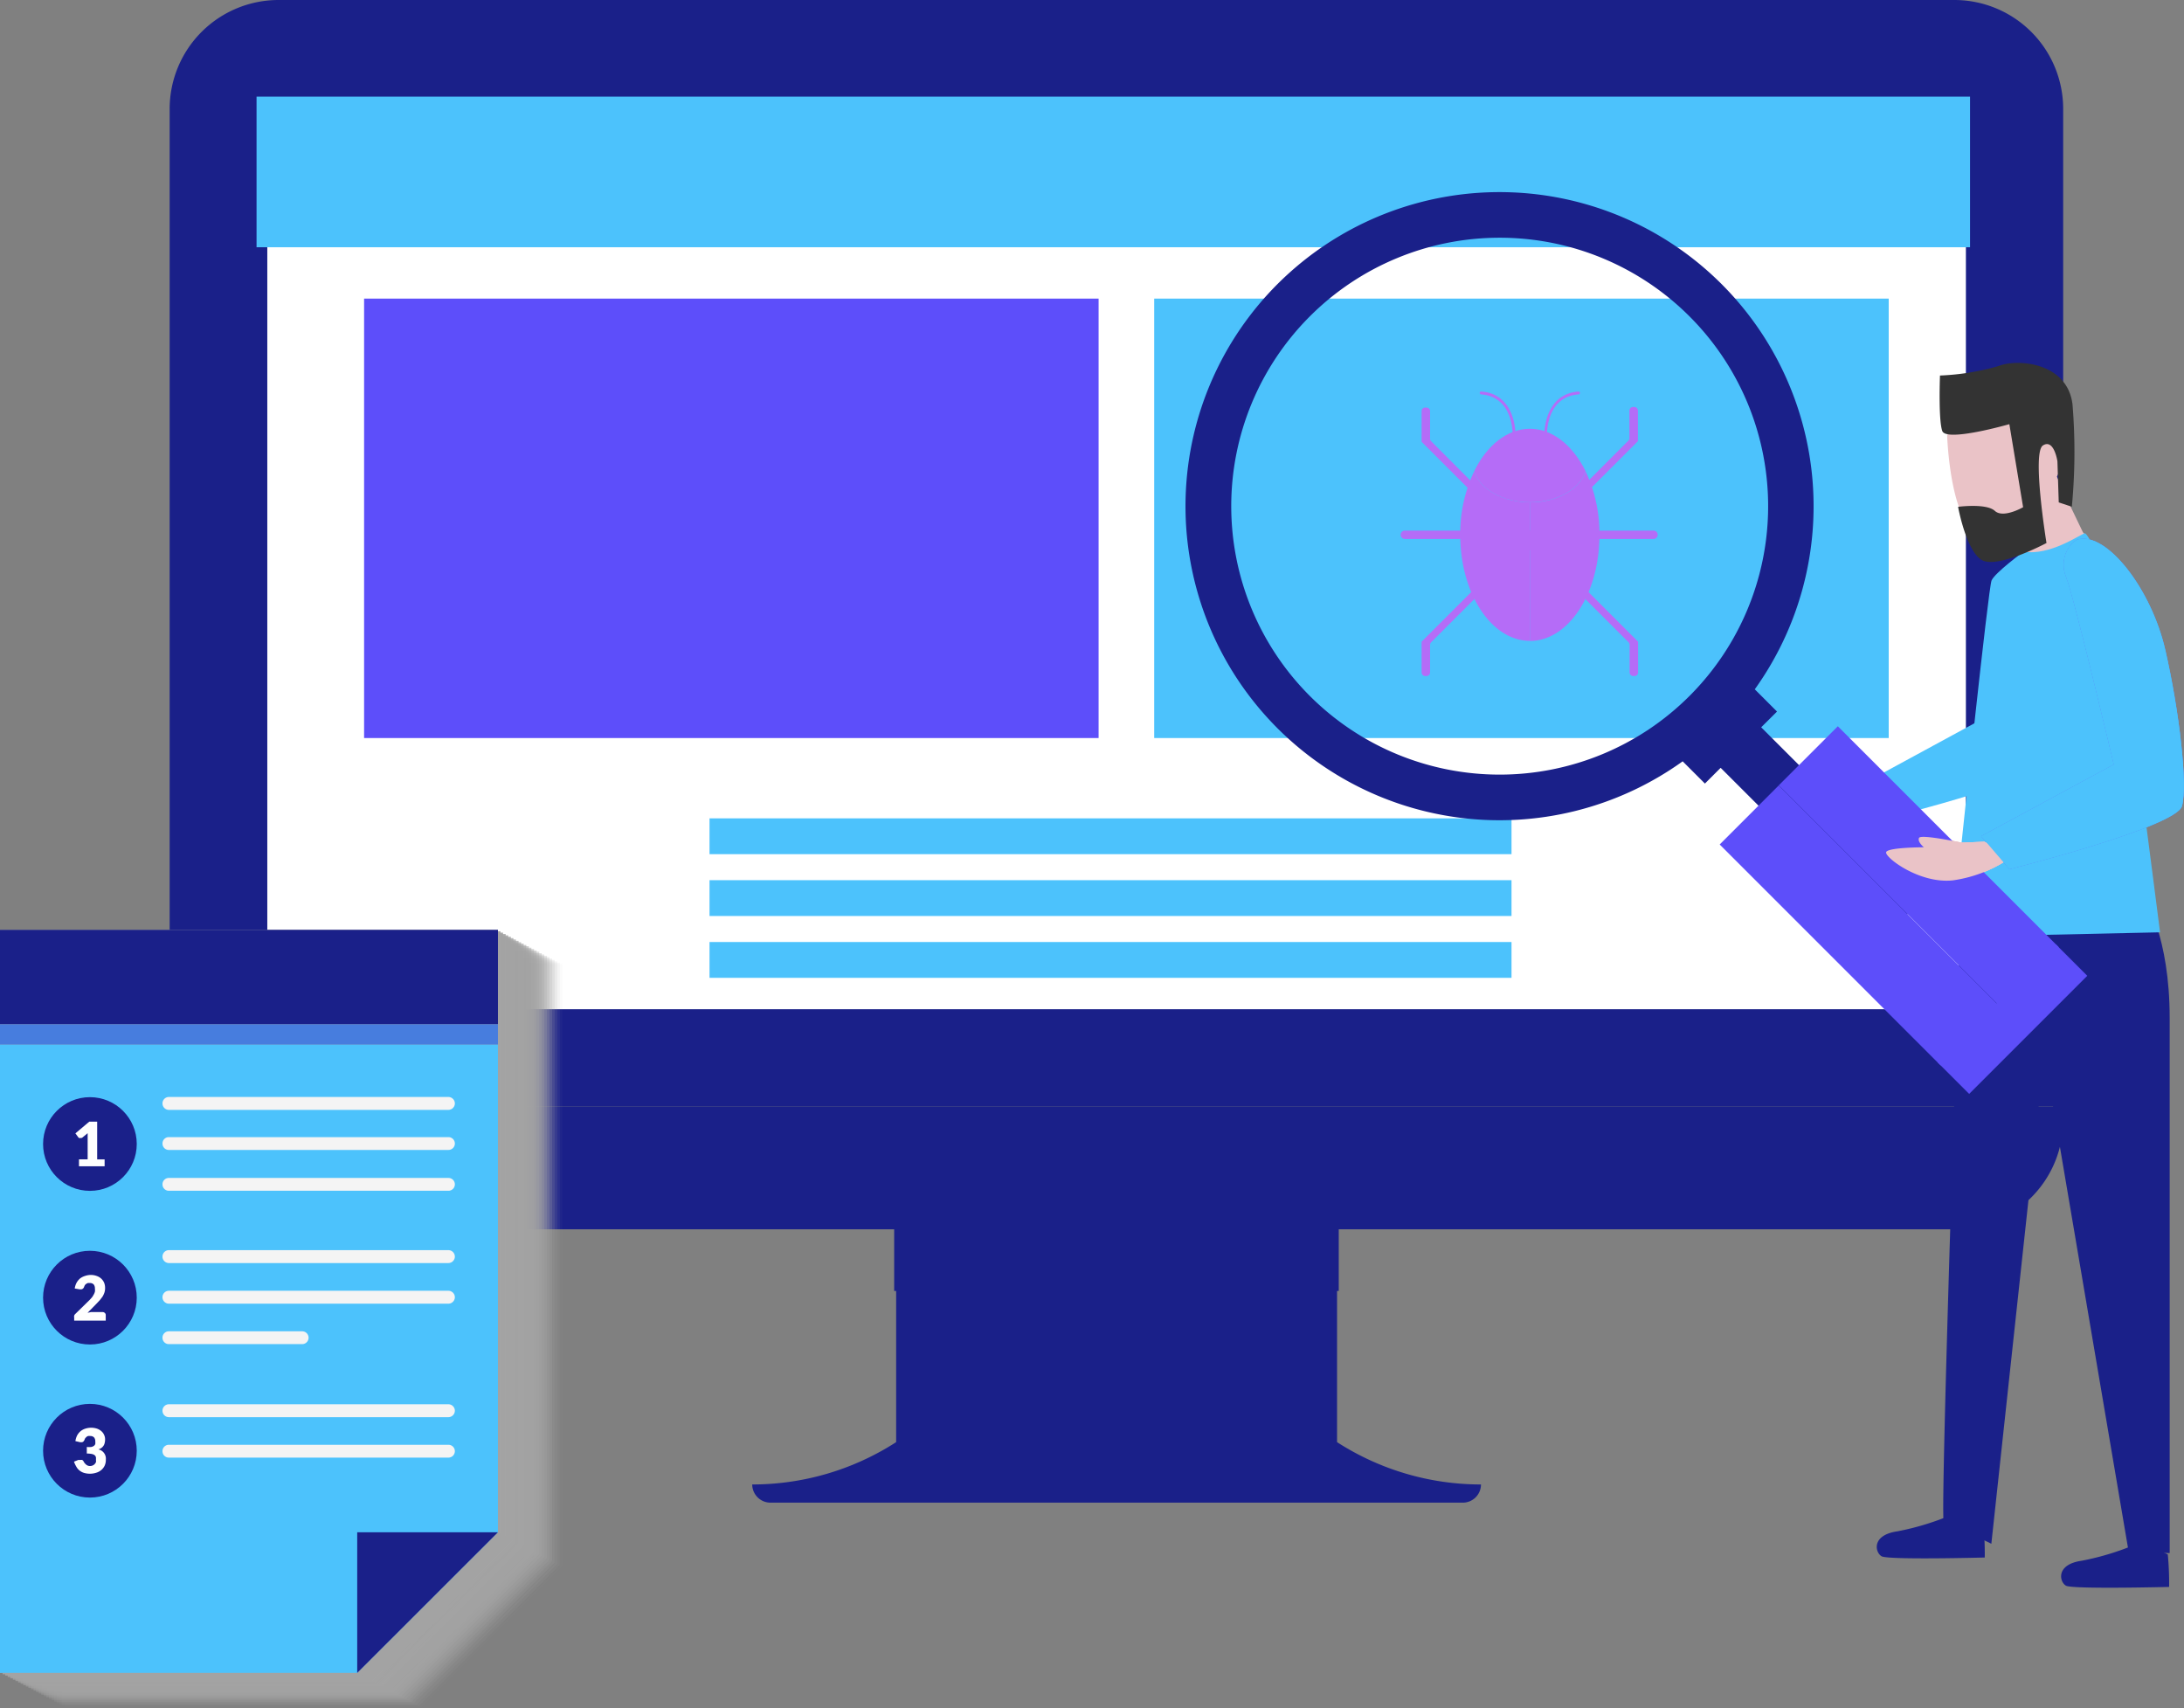 <svg xmlns="http://www.w3.org/2000/svg" viewBox="0 0 231.72 181.25"><rect x="0" y="0" width="231.72" height="181.25" fill="#808080" stroke="none"/><defs><style>.cls-1{isolation:isolate;}.cls-2{fill:#1a2089;}.cls-3{fill:#fff;}.cls-4{fill:#4cc2fc;}.cls-5{fill:#5d4efa;}.cls-6{mix-blend-mode:multiply;}.cls-10,.cls-11,.cls-12,.cls-13,.cls-14,.cls-15,.cls-16,.cls-17,.cls-18,.cls-19,.cls-20,.cls-21,.cls-22,.cls-23,.cls-24,.cls-25,.cls-26,.cls-27,.cls-28,.cls-29,.cls-30,.cls-31,.cls-32,.cls-33,.cls-7,.cls-8,.cls-9{fill:#a3a3a3;}.cls-7{opacity:0;}.cls-8{opacity:0.04;}.cls-9{opacity:0.08;}.cls-10{opacity:0.12;}.cls-11{opacity:0.15;}.cls-12{opacity:0.19;}.cls-13{opacity:0.23;}.cls-14{opacity:0.27;}.cls-15{opacity:0.31;}.cls-16{opacity:0.35;}.cls-17{opacity:0.38;}.cls-18{opacity:0.42;}.cls-19{opacity:0.46;}.cls-20{opacity:0.5;}.cls-21{opacity:0.54;}.cls-22{opacity:0.58;}.cls-23{opacity:0.62;}.cls-24{opacity:0.65;}.cls-25{opacity:0.69;}.cls-26{opacity:0.73;}.cls-27{opacity:0.77;}.cls-28{opacity:0.81;}.cls-29{opacity:0.85;}.cls-30{opacity:0.88;}.cls-31{opacity:0.92;}.cls-32{opacity:0.96;}.cls-34{fill:#477dde;}.cls-35{fill:#f4f4f4;}.cls-36{fill:#eac3c7;}.cls-37{fill:#333;}.cls-38{fill:#b56cf7;}</style></defs><title>testing_1</title><g class="cls-1"><g id="Layer_2" data-name="Layer 2"><g id="Layer_1-2" data-name="Layer 1"><path class="cls-2" d="M141.86,153V129.19H95.08V153a28.17,28.17,0,0,1-15.27,4.49,1.94,1.94,0,0,0,1.93,1.93H155.2a1.93,1.93,0,0,0,1.93-1.93A28.17,28.17,0,0,1,141.86,153Z"/><rect class="cls-2" x="94.87" y="123.69" width="47.17" height="13.27"/><path class="cls-2" d="M218.9,117.39V11.56A11.55,11.55,0,0,0,207.34,0H29.6A11.56,11.56,0,0,0,18,11.56V117.39Z"/><path class="cls-2" d="M218.9,117.39v1.47a11.55,11.55,0,0,1-11.56,11.56H29.6A11.56,11.56,0,0,1,18,118.86v-1.47Z"/><rect class="cls-3" x="28.36" y="10.32" width="180.22" height="96.75"/><rect class="cls-4" x="27.22" y="10.25" width="181.8" height="15.98"/><rect class="cls-5" x="38.63" y="31.68" width="77.93" height="46.62"/><rect class="cls-4" x="122.46" y="31.68" width="77.93" height="46.62"/><rect class="cls-4" x="75.28" y="86.82" width="85.09" height="3.8"/><rect class="cls-4" x="75.28" y="93.38" width="85.09" height="3.8"/><rect class="cls-4" x="75.28" y="99.94" width="85.09" height="3.8"/><g class="cls-6"><polygon class="cls-7" points="7.12 102.42 7.12 112.44 7.12 114.6 7.12 114.6 7.12 181.25 45.02 181.25 59.95 166.33 59.95 114.6 59.95 114.6 59.95 112.44 59.95 102.42 7.12 102.42"/><polygon class="cls-8" points="6.84 102.28 6.84 112.29 6.84 114.45 6.84 114.45 6.84 181.11 44.75 181.11 59.67 166.18 59.67 114.45 59.67 114.45 59.67 112.29 59.67 102.28 6.84 102.28"/><polygon class="cls-9" points="6.57 102.13 6.57 112.15 6.57 114.31 6.57 114.31 6.57 180.96 44.47 180.96 59.4 166.04 59.4 114.31 59.4 114.31 59.4 112.15 59.4 102.13 6.57 102.13"/><polygon class="cls-10" points="6.3 101.99 6.3 112 6.3 114.16 6.3 114.16 6.3 180.82 44.2 180.82 59.12 165.89 59.12 114.16 59.12 114.16 59.12 112 59.12 101.99 6.3 101.99"/><polygon class="cls-11" points="6.02 101.84 6.02 111.86 6.02 114.02 6.02 114.02 6.02 180.67 43.92 180.67 58.85 165.75 58.85 114.02 58.85 114.02 58.85 111.86 58.85 101.84 6.02 101.84"/><polygon class="cls-12" points="5.75 101.7 5.75 111.71 5.75 113.87 5.75 113.87 5.75 180.53 43.65 180.53 58.58 165.6 58.58 113.87 58.58 113.87 58.58 111.71 58.58 101.7 5.75 101.7"/><polygon class="cls-13" points="5.48 101.55 5.48 111.57 5.48 113.73 5.48 113.73 5.48 180.38 43.38 180.38 58.3 165.46 58.3 113.73 58.3 113.73 58.3 111.57 58.3 101.55 5.48 101.55"/><polygon class="cls-14" points="5.2 101.41 5.2 111.42 5.2 113.58 5.2 113.58 5.2 180.24 43.1 180.24 58.03 165.31 58.03 113.58 58.03 113.58 58.03 111.42 58.03 101.41 5.2 101.41"/><polygon class="cls-15" points="4.93 101.26 4.93 111.28 4.93 113.44 4.93 113.44 4.93 180.09 42.83 180.09 57.75 165.17 57.75 113.44 57.75 113.44 57.75 111.28 57.75 101.26 4.93 101.26"/><polygon class="cls-16" points="4.66 101.12 4.66 111.13 4.66 113.29 4.66 113.29 4.66 179.95 42.55 179.95 57.48 165.02 57.48 113.29 57.48 113.29 57.48 111.13 57.48 101.12 4.66 101.12"/><polygon class="cls-17" points="4.38 100.97 4.38 110.99 4.38 113.15 4.38 113.15 4.38 179.8 42.28 179.8 57.21 164.88 57.21 113.15 57.21 113.15 57.21 110.99 57.21 100.97 4.38 100.97"/><polygon class="cls-18" points="4.11 100.83 4.11 110.84 4.11 113 4.11 113 4.11 179.66 42.01 179.66 56.93 164.73 56.93 113 56.93 113 56.93 110.84 56.93 100.83 4.11 100.83"/><polygon class="cls-19" points="3.83 100.68 3.83 110.7 3.83 112.86 3.83 112.86 3.83 179.51 41.73 179.51 56.66 164.59 56.66 112.86 56.66 112.86 56.66 110.7 56.66 100.68 3.83 100.68"/><polygon class="cls-20" points="3.56 100.54 3.56 110.55 3.56 112.71 3.56 112.71 3.56 179.37 41.46 179.37 56.38 164.44 56.38 112.71 56.38 112.71 56.38 110.55 56.38 100.54 3.56 100.54"/><polygon class="cls-21" points="3.29 100.39 3.29 110.41 3.29 112.57 3.29 112.57 3.29 179.22 41.19 179.22 56.11 164.3 56.11 112.57 56.11 112.57 56.11 110.41 56.11 100.39 3.29 100.39"/><polygon class="cls-22" points="3.01 100.25 3.01 110.26 3.01 112.42 3.01 112.42 3.01 179.08 40.91 179.08 55.84 164.15 55.84 112.42 55.84 112.42 55.84 110.26 55.84 100.25 3.01 100.25"/><polygon class="cls-23" points="2.74 100.1 2.74 110.12 2.74 112.28 2.74 112.28 2.74 178.93 40.64 178.93 55.56 164.01 55.56 112.28 55.56 112.28 55.56 110.12 55.56 100.1 2.74 100.1"/><polygon class="cls-24" points="2.46 99.96 2.46 109.97 2.46 112.13 2.46 112.13 2.46 178.79 40.37 178.79 55.29 163.86 55.29 112.13 55.29 112.13 55.29 109.97 55.29 99.96 2.46 99.96"/><polygon class="cls-25" points="2.19 99.81 2.19 109.83 2.19 111.99 2.19 111.99 2.19 178.64 40.09 178.64 55.02 163.72 55.02 111.99 55.02 111.99 55.02 109.83 55.02 99.81 2.19 99.81"/><polygon class="cls-26" points="1.92 99.67 1.92 109.68 1.92 111.84 1.92 111.84 1.92 178.5 39.82 178.5 54.74 163.57 54.74 111.84 54.74 111.84 54.74 109.68 54.74 99.67 1.92 99.67"/><polygon class="cls-27" points="1.64 99.52 1.64 109.54 1.64 111.7 1.64 111.7 1.64 178.35 39.54 178.35 54.47 163.43 54.47 111.7 54.47 111.7 54.47 109.54 54.47 99.52 1.64 99.52"/><polygon class="cls-28" points="1.37 99.38 1.37 109.39 1.37 111.55 1.37 111.55 1.37 178.21 39.27 178.21 54.2 163.28 54.2 111.55 54.2 111.55 54.2 109.39 54.2 99.38 1.37 99.38"/><polygon class="cls-29" points="1.09 99.23 1.09 109.25 1.09 111.41 1.09 111.41 1.09 178.06 39 178.06 53.92 163.14 53.92 111.41 53.92 111.41 53.92 109.25 53.92 99.23 1.09 99.23"/><polygon class="cls-30" points="0.82 99.09 0.82 109.1 0.82 111.26 0.82 111.26 0.82 177.92 38.72 177.92 53.65 162.99 53.65 111.26 53.65 111.26 53.65 109.1 53.65 99.09 0.82 99.09"/><polygon class="cls-31" points="0.55 98.94 0.55 108.96 0.55 111.12 0.55 111.12 0.55 177.77 38.45 177.77 53.37 162.85 53.37 111.12 53.37 111.12 53.37 108.96 53.37 98.94 0.55 98.94"/><polygon class="cls-32" points="0.27 98.8 0.27 108.81 0.27 110.97 0.27 110.97 0.27 177.63 38.17 177.63 53.1 162.7 53.1 110.97 53.1 110.97 53.1 108.81 53.1 98.8 0.27 98.8"/><polygon class="cls-33" points="0 98.65 0 108.67 0 110.83 0 110.83 0 177.48 37.9 177.48 52.83 162.56 52.83 110.83 52.83 110.83 52.83 108.67 52.83 98.65 0 98.65"/></g><rect class="cls-2" y="98.65" width="52.83" height="10.02"/><rect class="cls-34" y="108.67" width="52.83" height="2.16"/><polygon class="cls-4" points="52.83 110.83 0 110.83 0 177.48 37.9 177.48 52.83 162.56 52.83 110.83"/><polygon class="cls-2" points="37.9 177.48 52.83 162.56 37.9 162.56 37.9 177.48"/><circle class="cls-2" cx="9.54" cy="121.37" r="4.97"/><path class="cls-3" d="M8.38,123H9.3v-2.41c0-.12,0-.24,0-.37l-.54.45a.3.3,0,0,1-.11.06l-.1,0a.24.24,0,0,1-.15,0,.21.21,0,0,1-.1-.08L8,120.24,9.47,119h.84v4h.79v.73H8.38Z"/><path class="cls-35" d="M47.58,117.75H17.92a.68.68,0,0,1-.68-.68h0a.68.68,0,0,1,.68-.69H47.58a.69.69,0,0,1,.68.69h0A.69.69,0,0,1,47.58,117.75Z"/><path class="cls-35" d="M47.58,122H17.92a.67.67,0,0,1-.68-.68h0a.67.67,0,0,1,.68-.68H47.58a.68.68,0,0,1,.68.68h0A.68.68,0,0,1,47.58,122Z"/><path class="cls-35" d="M47.58,126.33H17.92a.67.67,0,0,1-.68-.68h0a.67.67,0,0,1,.68-.68H47.58a.68.68,0,0,1,.68.68h0A.68.68,0,0,1,47.58,126.33Z"/><circle class="cls-2" cx="9.54" cy="137.67" r="4.97"/><path class="cls-3" d="M9.62,135.26a1.83,1.83,0,0,1,.64.11,1.41,1.41,0,0,1,.48.28,1.35,1.35,0,0,1,.31.44,1.47,1.47,0,0,1,.1.56,1.51,1.51,0,0,1-.07.48,2.39,2.39,0,0,1-.2.43q-.14.19-.3.39l-.36.38-.93.95.36-.08.32,0h.89a.36.36,0,0,1,.26.09.3.3,0,0,1,.1.24v.58H7.87v-.32a.56.56,0,0,1,0-.21.46.46,0,0,1,.13-.19L9.42,138c.12-.11.22-.23.31-.33s.15-.22.21-.32a1.37,1.37,0,0,0,.13-.31,1.15,1.15,0,0,0,0-.33.66.66,0,0,0-.13-.44.54.54,0,0,0-.42-.15.76.76,0,0,0-.21,0l-.17.09a.8.8,0,0,0-.13.13.89.89,0,0,0-.08.17.43.43,0,0,1-.14.21.33.33,0,0,1-.21.07H8.47l-.54-.09a1.81,1.81,0,0,1,.2-.62,1.65,1.65,0,0,1,.37-.45,1.75,1.75,0,0,1,.51-.26A2,2,0,0,1,9.62,135.26Z"/><path class="cls-35" d="M47.58,134H17.92a.68.68,0,0,1-.68-.69h0a.68.68,0,0,1,.68-.68H47.58a.69.69,0,0,1,.68.68h0A.69.69,0,0,1,47.58,134Z"/><path class="cls-35" d="M47.58,138.31H17.92a.68.68,0,0,1-.68-.68h0a.68.68,0,0,1,.68-.69H47.58a.69.69,0,0,1,.68.69h0A.69.69,0,0,1,47.58,138.31Z"/><path class="cls-35" d="M32.05,142.6H17.92a.67.67,0,0,1-.68-.68h0a.67.67,0,0,1,.68-.68H32.05a.68.68,0,0,1,.69.68h0A.68.68,0,0,1,32.05,142.6Z"/><circle class="cls-2" cx="9.54" cy="153.91" r="4.97"/><path class="cls-3" d="M9.67,151.47a2,2,0,0,1,.63.1,1.47,1.47,0,0,1,.46.27,1.11,1.11,0,0,1,.29.4,1.07,1.07,0,0,1,.1.47,1.62,1.62,0,0,1-.05.4.86.86,0,0,1-.13.29.92.92,0,0,1-.22.22,1.28,1.28,0,0,1-.31.15,1,1,0,0,1,.79,1.07,1.47,1.47,0,0,1-.13.66,1.33,1.33,0,0,1-.37.47,1.46,1.46,0,0,1-.54.28,2.19,2.19,0,0,1-.63.1,2.25,2.25,0,0,1-.61-.08,1.37,1.37,0,0,1-.47-.23,1.27,1.27,0,0,1-.36-.4,3,3,0,0,1-.27-.57l.45-.18.12,0h.11a.41.41,0,0,1,.19,0,.37.37,0,0,1,.13.12,1.07,1.07,0,0,0,.31.39.59.59,0,0,0,.39.13.65.65,0,0,0,.29-.06.57.57,0,0,0,.21-.15.63.63,0,0,0,.13-.2.66.66,0,0,0,0-.23,2.16,2.16,0,0,0,0-.28.45.45,0,0,0-.12-.21.7.7,0,0,0-.3-.14,2.51,2.51,0,0,0-.55-.05v-.7a2.09,2.09,0,0,0,.48,0,.71.71,0,0,0,.29-.13.41.41,0,0,0,.13-.19,1,1,0,0,0,0-.25.64.64,0,0,0-.13-.44.55.55,0,0,0-.42-.15.66.66,0,0,0-.21,0,.56.56,0,0,0-.17.09l-.13.13a.89.89,0,0,0-.08.17.55.55,0,0,1-.14.21.33.33,0,0,1-.21.06H8.52L8,152.89a1.94,1.94,0,0,1,.2-.63,1.58,1.58,0,0,1,.37-.44,1.54,1.54,0,0,1,.51-.26A2,2,0,0,1,9.67,151.47Z"/><path class="cls-35" d="M47.58,150.35H17.92a.68.68,0,0,1-.68-.68h0a.68.68,0,0,1,.68-.69H47.58a.69.69,0,0,1,.68.69h0A.69.69,0,0,1,47.58,150.35Z"/><path class="cls-35" d="M47.58,154.64H17.92a.67.67,0,0,1-.68-.68h0a.67.67,0,0,1,.68-.68H47.58a.68.68,0,0,1,.68.68h0A.68.68,0,0,1,47.58,154.64Z"/><path class="cls-2" d="M210.44,161.79a31.91,31.91,0,0,1,.14,3.45s-10.24.27-10.94-.13-1.12-2.25,1.68-2.65a28.57,28.57,0,0,0,6.32-2Z"/><path class="cls-2" d="M230,164.91a31.91,31.91,0,0,1,.14,3.45s-10.24.26-10.94-.13-1.12-2.26,1.68-2.65a28.57,28.57,0,0,0,6.32-2Z"/><path class="cls-2" d="M207.94,98.72l1.91-8.58,18.08,3.71v.06a32.83,32.83,0,0,0-10.31,13.61c-.07-.87-.12-1.35-.12-1.35l-6.22,57.61s-4.63-2.25-5.05-2.38S207.94,98.72,207.94,98.72Z"/><path class="cls-2" d="M219.42,93.07l-10.84,4.85,8.93,17.6,8.34,49.12,4.35.13s0-51.25,0-56.79c0-8.58-2.63-12.65-2.63-12.65Z"/><path class="cls-36" d="M195.41,83.94s-4.3-.92-4.51-.51.51,1,.51,1-3.79,0-4,.51,3.48,3.38,7.07,3a14.12,14.12,0,0,0,6.35-2.56l-3-1.53Z"/><path class="cls-4" d="M219.22,60.64c-.83.21-5.19,2.66-4.37,4.64s-3.28,10.32-3.28,10.32l-14.08,7.65,3,3.49s17.7-4.44,18.31-6.7,4-6.21,2.46-12.71S222.23,59.89,219.22,60.64Z"/><path class="cls-36" d="M221,56.48,218.85,52l-.61-1.43,1.3-2.86-5.66-3.34-6.34-.27-.95,2.11s.34,10.57,4,10.5a24.92,24.92,0,0,0,4.43-.28l.27,1.3L214.49,59s3.82.69,5.86-.34S221,56.48,221,56.48Z"/><path class="cls-4" d="M214.71,58.52s-3.07,2.25-3.41,3.07-3.18,27.81-3.18,27.81l-1.28,10,22.34-.49s-4.56-35.71-4.83-36.06-2.7-6.41-3.18-6.27S217.45,59,214.71,58.52Z"/><path class="cls-36" d="M208.12,89.4s-4.3-.92-4.51-.51.51,1,.51,1-3.79,0-4,.51,3.48,3.38,7.07,3a14.18,14.18,0,0,0,6.35-2.56l-3-1.54Z"/><path class="cls-5" d="M220.52,57.22c-.83.21-2.12,2-1.3,4s5.06,19.89,5.06,19.89L210.2,88.72l3,3.49s17.7-4.45,18.31-6.7-.27-10-1.77-16.54S223.53,56.47,220.52,57.22Z"/><path class="cls-37" d="M213.19,45s-6.7,1.93-7.12.72-.24-5.88-.24-5.88a26,26,0,0,0,6.19-1c2-.81,7.32-.42,7.87,4.06a61.59,61.59,0,0,1-.07,10.86l-1.39-.46-.14-4.36s-.36-2.44-1.54-1.68.38,10.35.38,10.35-5.14,2.74-6.83,1.82-2.55-5.66-2.55-5.66,3-.4,3.9.43,3-.39,3-.39Z"/><path class="cls-36" d="M208.12,89.4s-4.3-.92-4.51-.51.51,1,.51,1-3.79,0-4,.51,3.48,3.38,7.07,3a14.18,14.18,0,0,0,6.35-2.56l-3-1.54Z"/><path class="cls-4" d="M220.52,57.22c-.83.21-2.12,2-1.3,4s5.06,19.89,5.06,19.89L210.2,88.72l3,3.49s17.7-4.45,18.31-6.7-.27-10-1.77-16.54S223.53,56.47,220.52,57.22Z"/><rect class="cls-5" x="204.66" y="105.75" width="17.72" height="4.73" transform="translate(-13.91 182.65) rotate(-45)"/><path class="cls-2" d="M182.67,30.15a33.32,33.32,0,1,0-4.14,50.62l2.36,2.36,1.67-1.67,17.68,17.67,4.3-4.3L186.86,77.16l1.68-1.67-2.36-2.36A33.34,33.34,0,0,0,182.67,30.15Zm-3.42,43.69a28.48,28.48,0,1,1,0-40.28A28.47,28.47,0,0,1,179.25,73.84Z"/><rect class="cls-5" x="192.88" y="81.6" width="8.86" height="33.15" transform="translate(-11.63 168.28) rotate(-45)"/><rect class="cls-5" x="199.15" y="75.33" width="8.86" height="33.15" transform="translate(-5.36 170.87) rotate(-45)"/><path class="cls-36" d="M208.12,89.4s-4.3-.92-4.51-.51.51,1,.51,1-3.79,0-4,.51,3.48,3.38,7.07,3a14.18,14.18,0,0,0,6.35-2.56l-3-1.54Z"/><path class="cls-4" d="M220.52,57.22c-.83.21-2.12,2-1.3,4s5.06,19.89,5.06,19.89L210.2,88.72l3,3.49s17.7-4.45,18.31-6.7-.27-10-1.77-16.54S223.53,56.47,220.52,57.22Z"/><path class="cls-38" d="M175.43,57.18H149.06a.45.45,0,0,1-.45-.44h0a.45.45,0,0,1,.45-.45h26.37a.45.45,0,0,1,.45.45h0A.45.45,0,0,1,175.43,57.18Z"/><path class="cls-38" d="M151.73,46.55V43.61a.38.38,0,0,0-.38-.37h-.14a.38.38,0,0,0-.38.37v3.26h0L162.4,58.44a.37.37,0,0,0,.53,0h0a.37.37,0,0,0,0-.53l-11.09-11.1A.36.36,0,0,1,151.73,46.55Z"/><path class="cls-38" d="M172.88,46.49V43.55a.38.38,0,0,1,.38-.37h.14a.38.38,0,0,1,.38.37v3.26h0L162.21,58.38a.37.37,0,0,1-.53,0h0a.37.37,0,0,1,0-.53l11.09-11.1A.36.36,0,0,0,172.88,46.49Z"/><path class="cls-38" d="M172.9,68.41v2.93a.38.38,0,0,0,.38.38h.15a.38.38,0,0,0,.37-.38V68.08h0L162.23,56.51a.39.39,0,0,0-.53,0h0a.38.38,0,0,0,0,.54l11.09,11.09A.39.39,0,0,1,172.9,68.41Z"/><path class="cls-38" d="M151.73,68.41v2.93a.38.38,0,0,1-.38.38h-.14a.38.38,0,0,1-.38-.38V68.08h0L162.4,56.51a.39.39,0,0,1,.53,0h0a.38.38,0,0,1,0,.54L151.84,68.14A.39.39,0,0,0,151.73,68.41Z"/><path class="cls-38" d="M156.41,50a15.36,15.36,0,0,0-1.48,6.75c0,6.21,3.31,11.24,7.39,11.24V53.29C159.42,53.29,157,51.88,156.41,50Z"/><path class="cls-38" d="M168.23,50c-.6,1.89-3,3.3-5.91,3.3V68c4.07,0,7.38-5,7.38-11.24A15.5,15.5,0,0,0,168.23,50Z"/><path class="cls-38" d="M162.32,45.49c-2.42,0-4.57,1.77-5.91,4.5.59,1.89,3,3.3,5.91,3.3s5.31-1.41,5.91-3.3C166.88,47.26,164.73,45.49,162.32,45.49Z"/><path class="cls-38" d="M164,46.32a.15.15,0,0,1-.15-.15c0-.05-.08-4.36,3.63-4.63a.15.15,0,0,1,0,.3c-3.42.26-3.35,4.15-3.35,4.32a.16.16,0,0,1-.15.16Z"/><path class="cls-38" d="M160.64,46.32h0a.16.16,0,0,1-.15-.16c0-.17.07-4.06-3.35-4.32a.15.15,0,0,1-.14-.16.15.15,0,0,1,.17-.14c3.7.27,3.63,4.58,3.62,4.63A.15.15,0,0,1,160.64,46.32Z"/></g></g></g></svg>